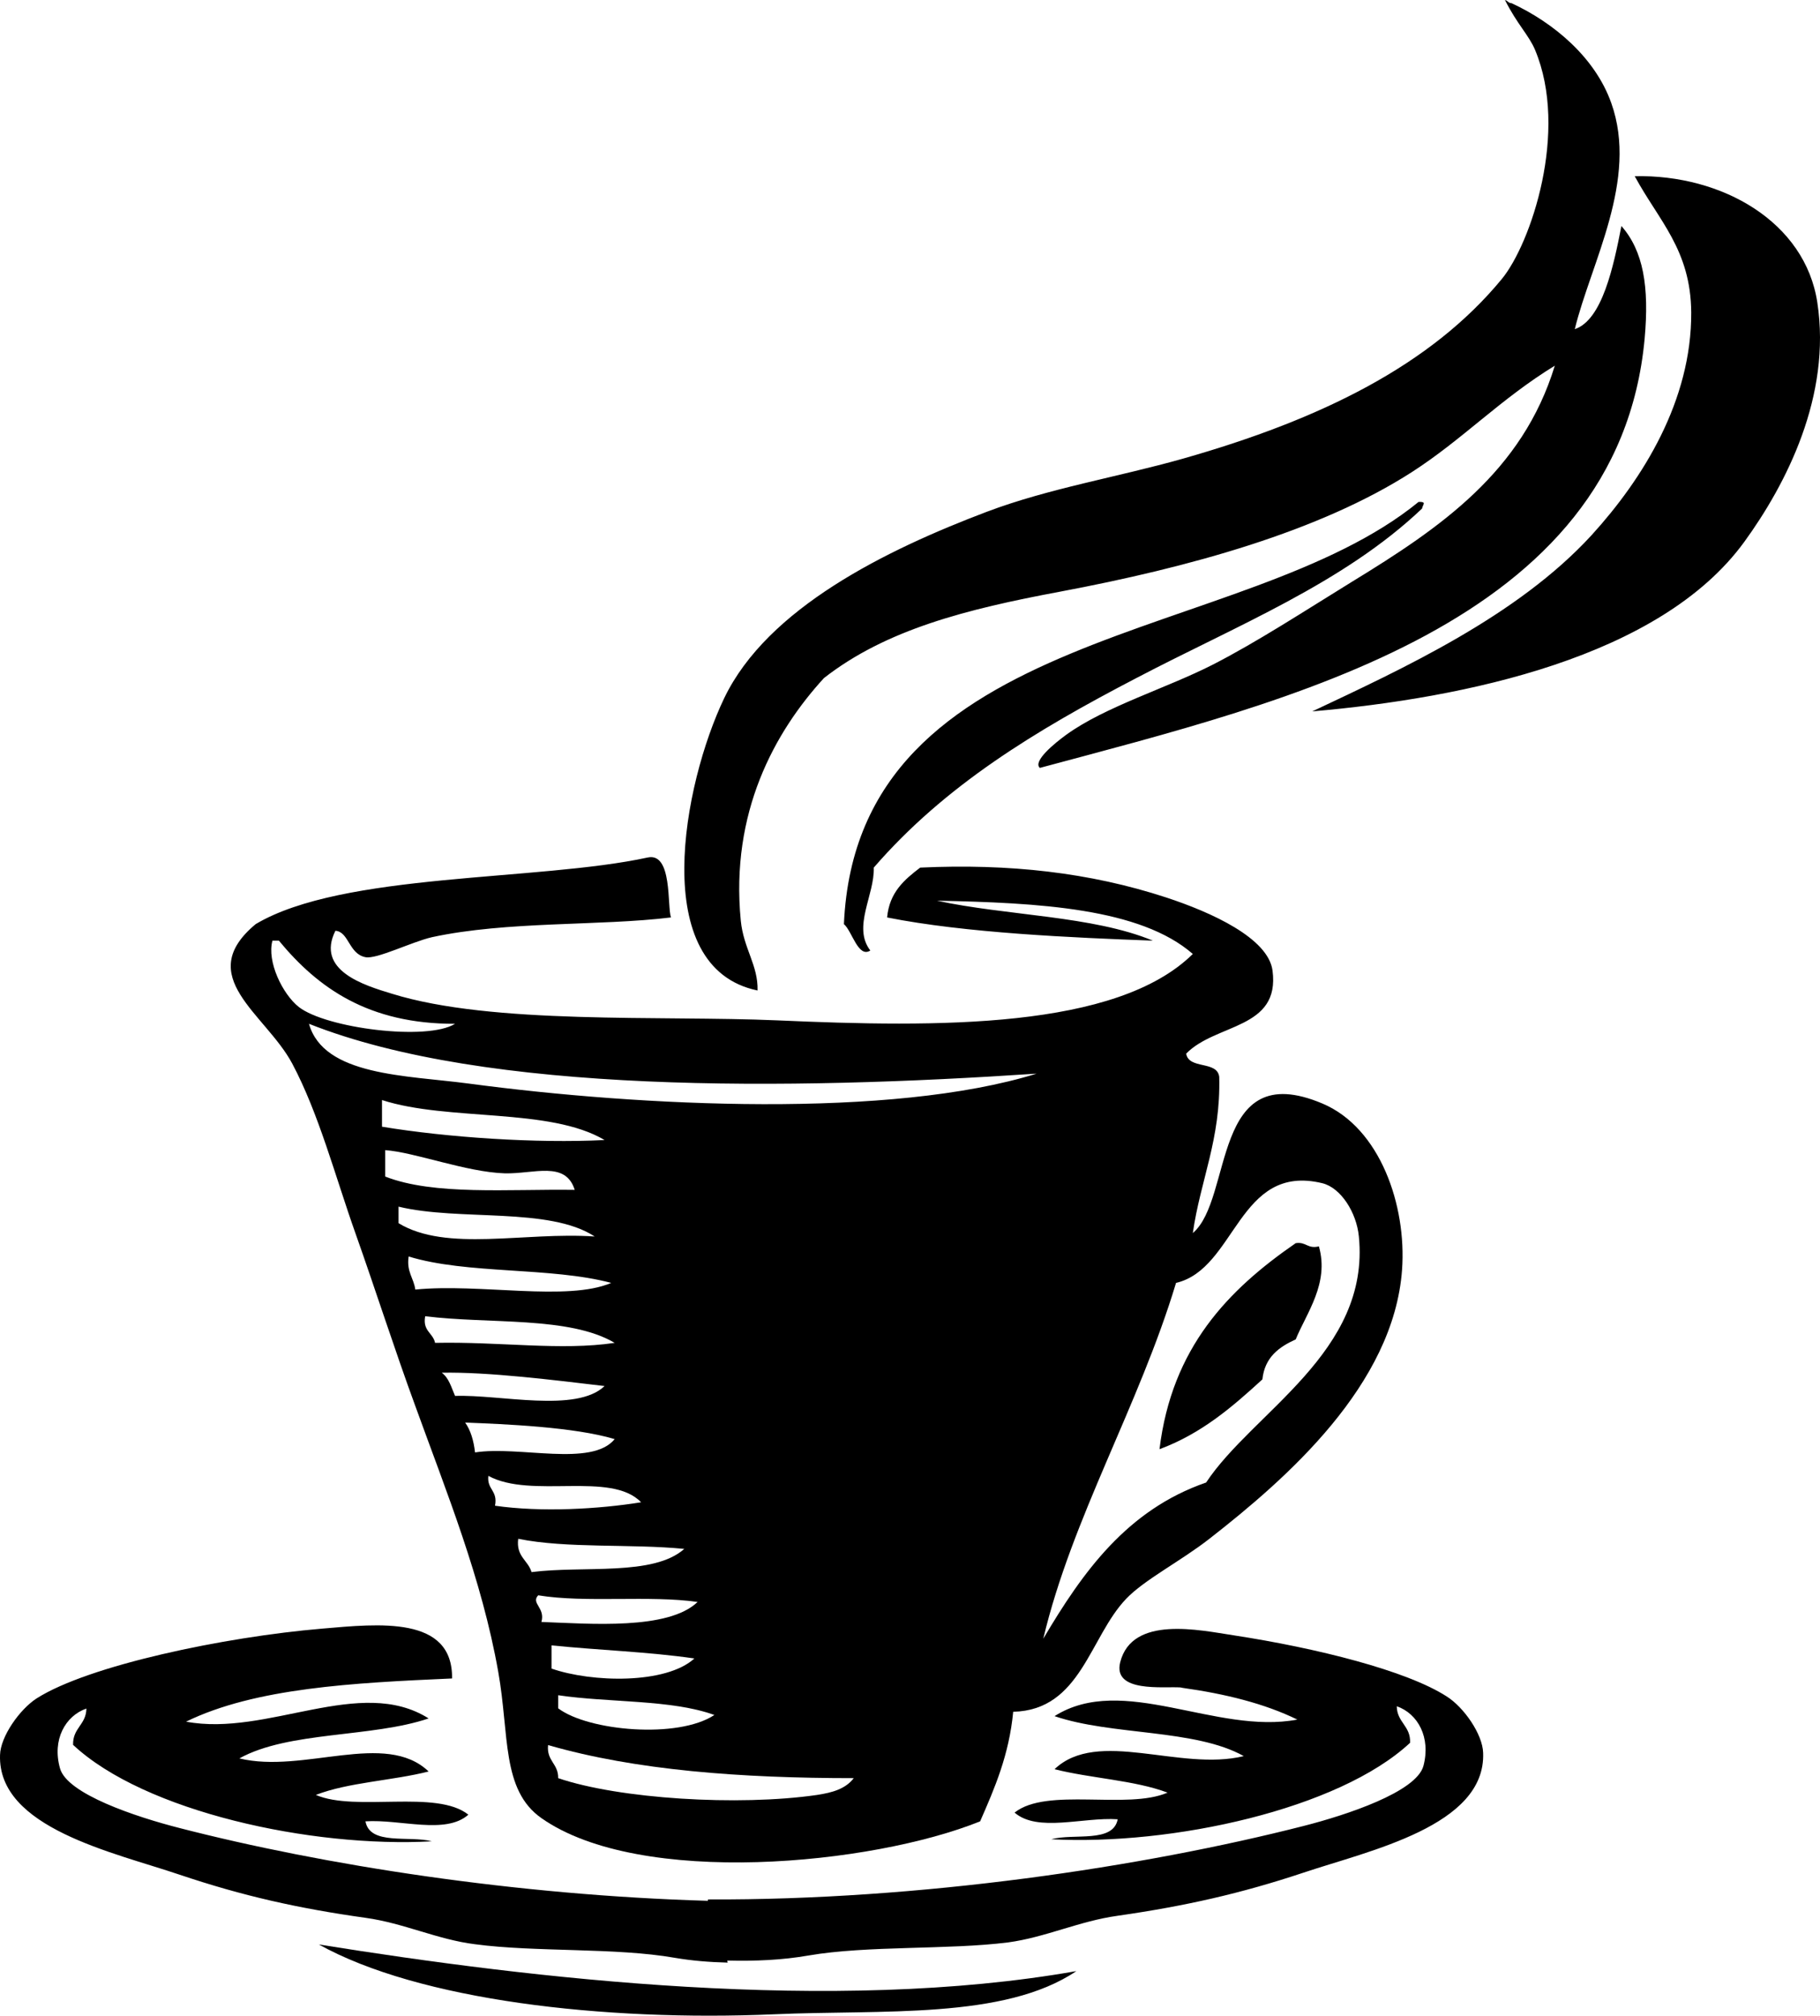 <?xml version="1.0" encoding="UTF-8"?>
<svg enable-background="new 0 0 571.896 633.333" viewBox="0 0 571.896 633.333" xmlns="http://www.w3.org/2000/svg">
 <path d="m531.432,98.157c.145,27.715-15.156,52.254-31.323,70.009-23.385,25.478-59.327,41.934-87.764,55.357 48.067-4.186 109.344-16.961 135.76-53.264 13.208-18.188 27.426-45.903 22.951-75.206-3.825-25.261-29.808-40.273-57.379-39.696 7.507,13.93 17.611,23.096 17.755,42.8zm-266.25,192.2c2.598,2.237 4.475,10.754 8.299,8.3-5.701-7.361 1.372-17.466 1.083-26.055 22.374-25.839 50.738-43.017 82.495-59.544 31.396-16.455 65.102-29.808 89.785-53.265 .217-1.299 1.588-2.165-1.083-2.093-54.853,44.894-176.394,37.964-180.579,132.657zm-61.638-20.93c-34.644,7.507-95.774,4.619-123.201,20.931-19.776,16.455 3.104,28.148 11.476,43.81 8.372,15.734 13.568,35.582 19.848,53.265 6.352,17.899 12.27,36.448 18.838,54.348 9.815,27.138 20.858,54.131 26.055,83.506 3.537,19.775.938,37.098 13.568,45.975 31.035,21.797 103.859,14.724 137.854,1.011 4.547-10.394 9.094-20.786 10.393-34.428 21.292-.505 23.962-23.456 35.51-35.51 5.702-5.99 17.178-11.836 26.128-18.837 24.25-18.91 57.956-48.357 60.554-84.589 1.443-20.064-6.856-44.531-25.044-52.182-35.077-14.796-27.932,29.88-40.707,40.706 2.382-16.672 8.806-29.447 8.301-49.078-.65-5.197-9.527-2.237-10.394-7.29 9.311-9.599 29.592-7.578 27.138-26.127-1.371-10.177-19.126-18.26-33.417-22.951-24.034-7.867-49.367-10.683-77.299-9.383-4.908,3.753-9.671,7.723-10.393,15.661 24.611,4.908 58.389,6.352 83.506,7.29-18.982-7.866-45.831-7.794-67.845-12.558 31.829.648 63.875,2.309 80.402,16.744-24.034,23.673-80.186,23.096-130.563,20.858-36.736-1.588-89.496,1.443-121.107-8.372-8.806-2.671-23.963-7.29-17.756-19.776 4.259.289 4.187,7.29 9.455,8.3 3.465.723 14.579-4.835 20.858-6.279 23.673-5.124 52.615-3.464 75.134-6.207-1.229-3.465.503-20.498-7.292-18.838zm278.81-253.765c10.682,25.478-1.299,60.915-10.465,72.029-22.303,27.066-56.802,44.1-100.251,56.441-20.425,5.773-42.077,9.311-61.564,16.672-31.829,12.053-68.927,30.313-82.495,58.533-12.919,26.921-24.034,84.732 10.465,91.878 .217-7.939-4.402-13.136-5.268-21.94-3.32-33.994 10.609-59.256 26.127-76.217 19.486-15.229 44.748-21.652 74.122-27.138 40.707-7.65 81.702-18.981 110.644-37.603 16.022-10.32 27.715-22.879 44.893-33.417-10.177,33.345-36.015,50.955-63.658,67.845-14.651,9.021-30.024,19.053-43.882,26.127-14.435,7.361-33.705,13.135-45.902,21.94-3.681,2.671-10.682,8.372-8.372,10.466 78.381-21.075 181.662-45.037 190.034-134.75 1.516-16.527-.433-27.715-7.289-35.51-2.454,12.559-5.99,29.52-14.651,32.406 5.052-20.786 20.064-46.913 11.476-71.02-5.053-14.291-17.972-25.188-31.323-31.396-1.011,0-1.228-.794-2.094-1.011 3.75,7.509 7.503,11.046 9.453,15.665zm-382.164,595.294c31.323,17.466 89.353,24.25 143.05,21.94 33.777-1.516 72.318,1.732 94.981-13.568-76.36,13.496-170.692,2.454-238.031-8.372zm-6.279-294.544c8.517,6.641 40.273,10.754 49.079,5.269-27.21.072-43.088-11.259-55.357-26.127h-2.021c-1.805,6.567 3.175,16.817 8.299,20.858zm53.265,24.034c54.564,7.29 132.945,11.043 178.56-3.104-77.587,5.196-172.857,6.496-228.648-15.662 4.618,16.384 30.457,16.168 50.088,18.766zm-27.137,13.57c20.569,3.392 48.356,5.269 69.937,4.186-17.25-10.249-49.151-5.846-69.937-12.559v8.373zm1.01,15.661c15.301,5.99 38.613,3.897 59.544,4.187-2.888-9.238-12.847-4.98-21.94-5.197-12.054-.36-28.365-6.64-37.604-7.289v8.299zm257.951,96.136c14.579-22.086 51.604-40.923 47.996-77.299-.722-7.507-5.63-15.301-11.476-16.745-26.488-6.423-27.065,26.922-45.976,31.324-11.692,38.758-32.695,73.762-41.717,111.798 12.415-21.002 26.345-40.489 51.173-49.078zm-253.766-81.485c15.085,9.166 39.553,2.671 61.638,4.187-14.29-9.383-42.583-4.764-61.638-9.383v5.196zm5.27,20.859c20.281-2.021 47.707,3.825 61.564-2.093-18.982-5.053-45.325-2.671-63.658-8.3-.721,4.835 1.588,6.712 2.094,10.393zm6.207,16.745c20.281-.434 39.623,2.525 56.439,0-14.29-8.445-39.479-5.847-59.543-8.373-.866,4.691 2.454,5.197 3.104,8.373zm6.279,16.672c14.074-.505 38.107,5.413 46.985-3.104-15.878-1.877-36.593-4.475-51.172-4.187 2.238,1.588 3.032,4.62 4.187,7.291zm6.28,17.754c13.857-2.165 36.664,4.691 43.881-4.187-12.846-3.825-34.282-4.691-46.984-5.196 1.731,2.455 2.669,5.63 3.103,9.383zm6.279,16.745c14.506,2.093 32.479,1.083 45.902-1.082-9.455-9.889-34.5-.938-47.996-8.301-.505,4.331 3.031,4.547 2.094,9.383zm11.474,20.858c16.313-2.093 38.253,1.371 47.996-7.289-16.744-1.66-36.809-.072-52.182-3.176-.721,5.629 3.104,6.712 4.186,10.465zm3.104,15.662c15.301.577 39.841,2.598 49.079-6.279-15.157-2.165-35.149.361-50.089-2.093-2.382,2.525 2.31,3.897 1.01,8.372zm3.176,14.651c12.631,4.402 35.943,4.979 44.893-3.176-14.29-2.093-30.097-2.599-44.893-4.114v7.29zm2.093,12.487c9.455,7.145 37.675,9.671 49.078,2.093-13.496-4.908-33.056-3.825-49.078-6.207v4.114zm0,21.94c19.054,6.496 56.584,8.878 81.412,5.269 4.619-.722 8.806-1.804 11.477-5.269-35.438,0-68.566-2.454-96.064-10.393-.506,5.052 3.248,5.774 3.175,10.393zm231.751-168.094c-21.219,14.651-38.901,32.768-42.799,64.74 13.208-4.907 22.879-13.28 32.334-21.94 .722-6.929 5.196-10.177 10.465-12.559 3.393-8.3 10.61-17.61 7.29-29.23-3.608.866-3.969-1.515-7.29-1.011z" fill-rule="evenodd"/>
 <path d="m371.638,530.337c13.353,1.877 25.694,4.908 36.016,9.96-25.55,4.836-54.853-14.651-76.288-1.082 17.971,6.135 44.098,3.969 59.472,12.558-20.065,4.908-45.903-8.805-59.472,4.114 11.403,2.887 25.188,3.464 35.51,7.361-12.631,5.485-37.964-1.804-48.068,6.279 7.289,6.279 21.436,1.371 32.406,2.094-1.443,7.578-13.785,4.33-20.858,6.278 37.819,2.021 90.29-9.382 112.736-30.313 .217-5.341-4.114-6.352-4.187-11.476 6.641,2.31 10.754,9.815 8.372,18.765-2.237,8.156-24.033,15.373-37.603,18.838-50.594,12.919-120.459,23.384-187.221,23.096v.433c-60.049-1.731-120.747-11.187-166.072-22.879-13.568-3.465-35.365-10.682-37.531-18.766-2.525-8.949 1.66-16.455 8.301-18.765-.072,5.124-4.33,6.063-4.187,11.403 22.446,21.004 74.917,32.408 112.736,30.315-7.073-1.877-19.487,1.371-20.858-6.279 10.971-.722 25.189,4.258 32.334-2.094-10.032-8.011-35.365-.794-47.924-6.207 10.249-3.969 24.034-4.475 35.438-7.361-13.568-12.991-39.334.794-59.471-4.114 15.445-8.589 41.572-6.495 59.471-12.558-21.436-13.569-50.738,5.846-76.216,1.01 21.725-10.609 52.543-12.197 83.578-13.568 .288-19.776-23.096-17.178-40.778-15.662-30.818,2.599-73.474,11.548-89.785,21.941-5.341,3.464-11.332,11.98-11.476,17.755-.794,22.951 35.726,30.602 56.368,37.603 19.92,6.712 37.387,10.609 58.461,13.568 12.053,1.66 22.663,6.856 34.428,8.301 18.837,2.525 44.242,1.01 62.719,4.258 5.485.938 10.971,1.371 16.672,1.516l-.144-.649c8.806.217 17.321-.145 25.55-1.588 18.477-3.176 43.882-1.732 62.719-4.114 11.765-1.588 22.375-6.712 34.428-8.372 21.075-3.031 38.541-6.929 58.461-13.568 20.642-6.929 57.234-14.651 56.368-37.603-.145-5.847-6.063-14.363-11.476-17.755-12.559-8.084-40.634-15.157-66.978-19.199-10.538-1.588-31.829-6.351-35.582,8.445-2.454,9.671 13.641,7.578 18.909,7.938 .217.071.506.071.722.143z" fill-rule="evenodd"/>
</svg>
